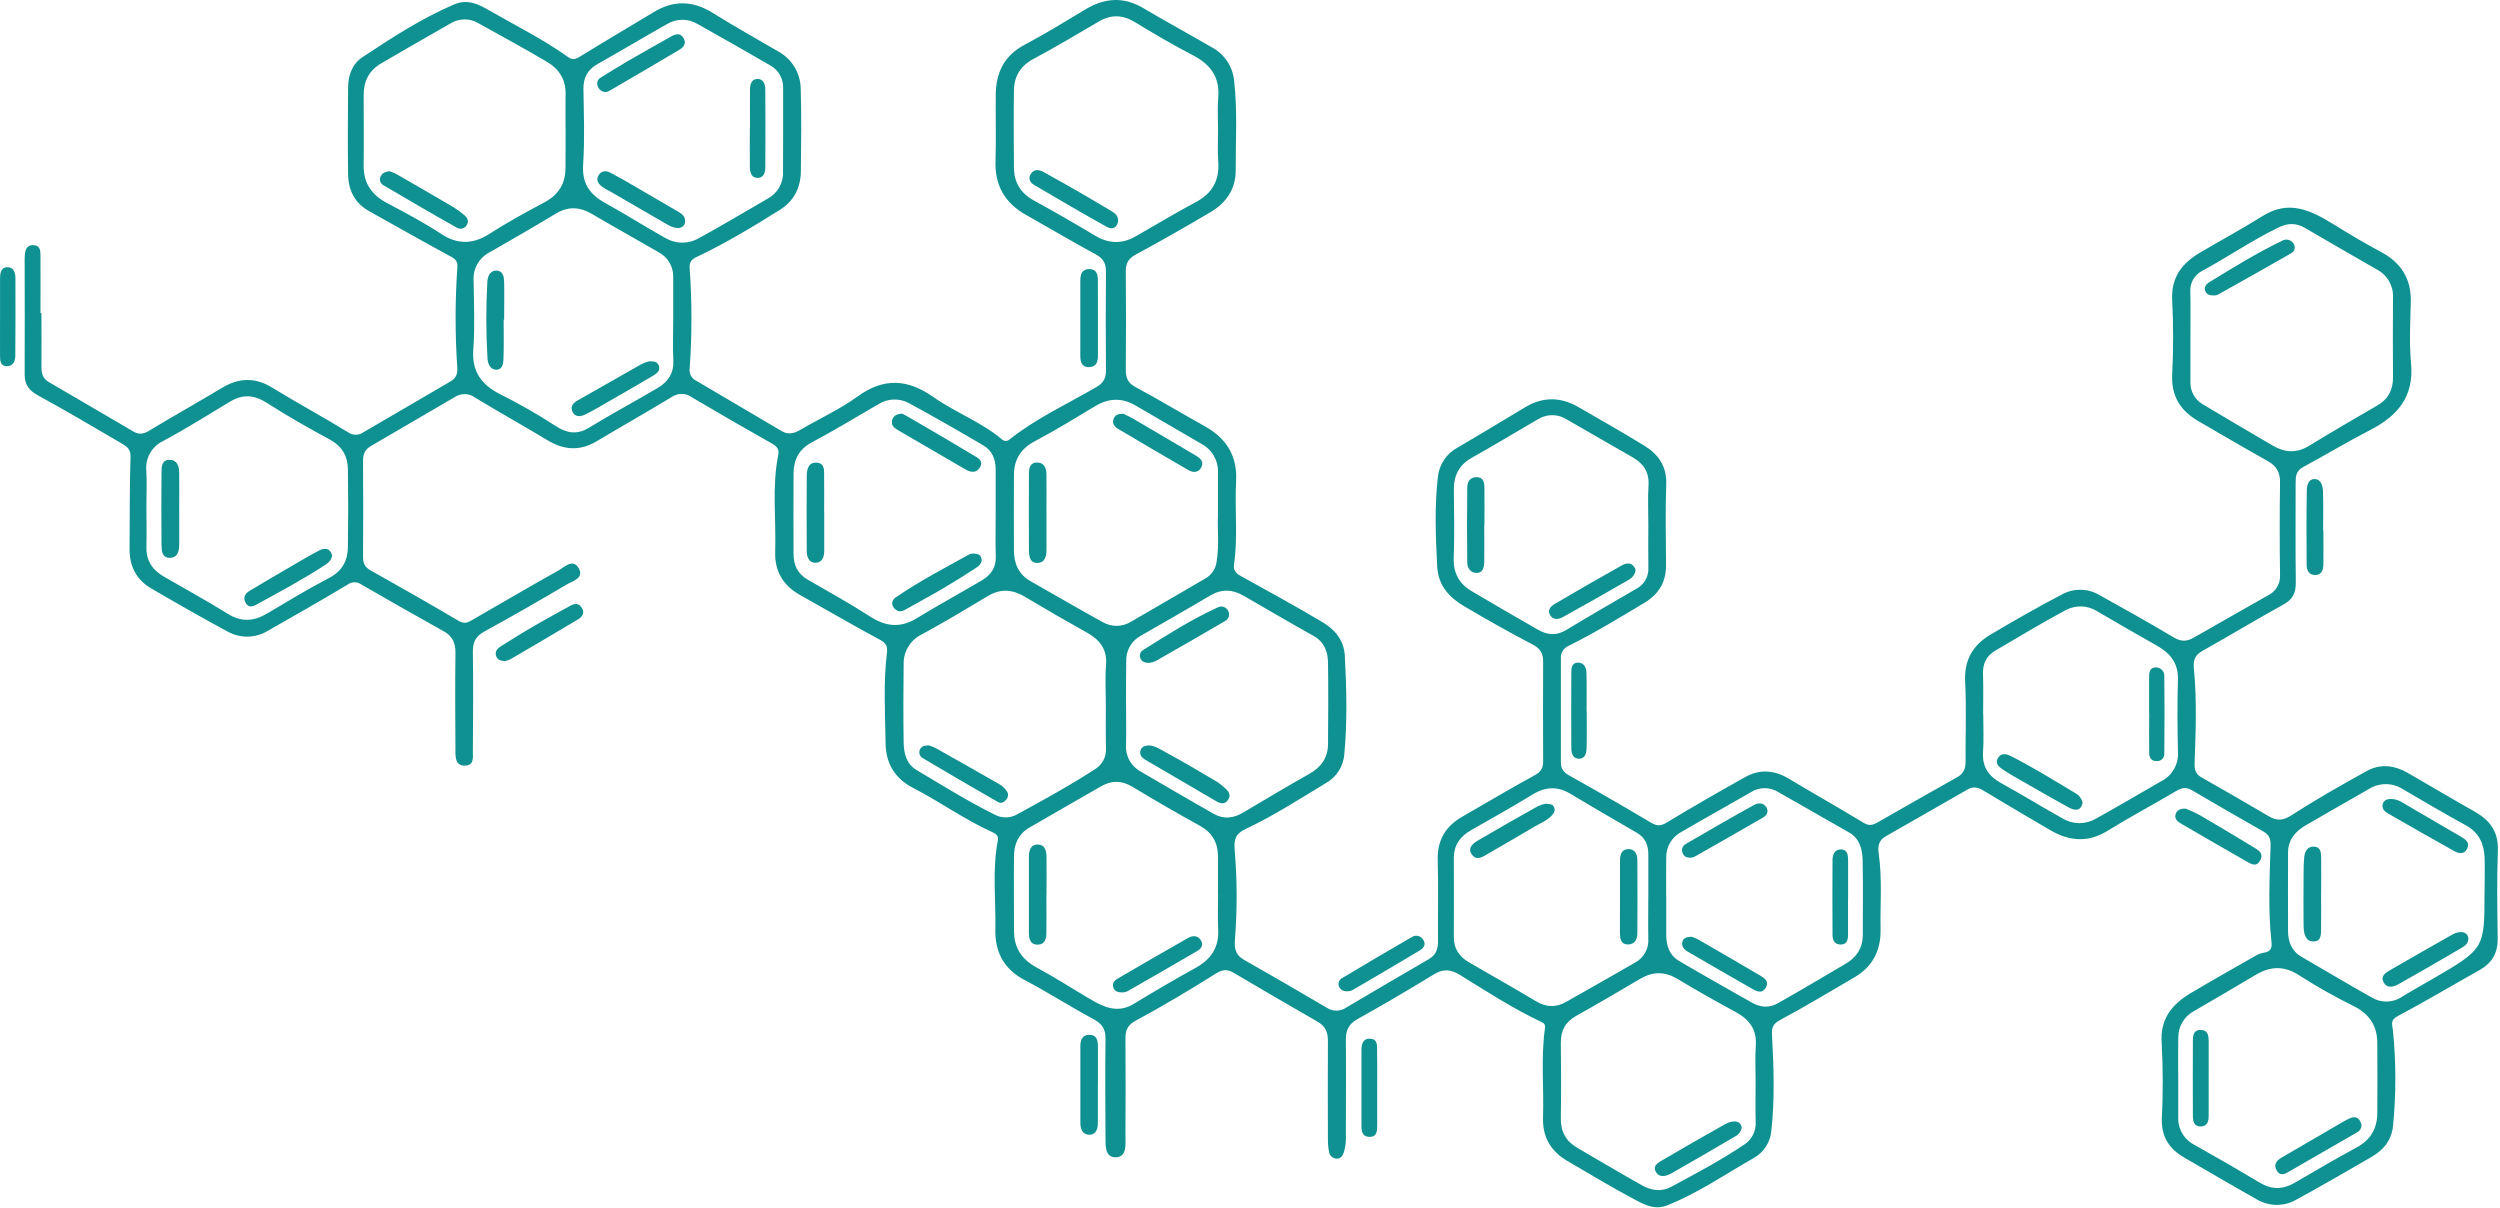 <svg width="977" height="472" viewBox="0 0 977 472" fill="none" xmlns="http://www.w3.org/2000/svg">
<path d="M16.198 122.43C16.198 129.43 16.248 136.43 16.198 143.43C16.198 145.94 16.718 147.94 19.078 149.31C30.148 155.73 41.168 162.24 52.218 168.68C54.218 169.86 56.098 169.68 58.218 168.35C67.618 162.67 77.218 157.3 86.628 151.65C93.228 147.65 99.548 147.32 106.318 151.46C116.108 157.46 126.228 162.93 136.018 168.93C136.893 169.555 137.942 169.892 139.018 169.892C140.094 169.892 141.143 169.555 142.018 168.93C153.388 162.34 164.708 155.66 176.068 149.05C178.198 147.81 178.868 146.17 178.708 143.67C177.827 130.711 177.83 117.708 178.718 104.75C178.868 102.75 178.538 101.54 176.468 100.42C165.648 94.59 154.968 88.48 144.218 82.5C138.528 79.32 136.118 74.21 136.028 68.01C135.878 56.85 135.948 45.68 136.028 34.51C136.028 29.62 137.498 25.08 141.698 22.31C153.198 14.72 164.698 7.19 177.488 1.73C182.718 -0.5 187.048 1.66 191.118 4.02C201.478 10.02 212.258 15.3 222.018 22.31C223.618 23.46 224.808 23.24 226.488 22.21C236.118 16.27 245.868 10.54 255.558 4.69C263.258 0.04 270.738 0.2 278.428 4.99C286.898 10.25 295.608 15.14 304.228 20.16C306.869 21.621 309.07 23.764 310.6 26.365C312.13 28.967 312.934 31.932 312.928 34.95C313.238 45.6 313.118 56.28 312.978 66.95C312.888 73.32 310.378 78.5 304.758 82.02C294.178 88.65 283.498 95.11 272.198 100.44C269.928 101.51 269.368 102.75 269.528 105.03C270.448 117.99 270.448 131 269.528 143.96C269.376 144.94 269.547 145.942 270.014 146.817C270.481 147.691 271.219 148.391 272.118 148.81C283.318 155.35 294.438 162.02 305.638 168.56C307.998 169.94 310.348 169.4 312.708 168.01C320.168 163.62 328.168 160.01 335.128 154.96C345.408 147.5 354.778 148.11 364.778 155.18C373.318 161.18 383.368 164.86 391.488 171.63C391.687 171.841 391.926 172.01 392.191 172.127C392.456 172.244 392.742 172.307 393.032 172.312C393.322 172.316 393.61 172.263 393.879 172.154C394.148 172.046 394.392 171.885 394.598 171.68C404.978 163.46 416.978 157.92 428.348 151.35C431.248 149.68 432.238 147.8 432.208 144.63C432.095 131.797 432.095 118.963 432.208 106.13C432.208 102.94 431.208 101.03 428.278 99.44C419.058 94.44 410.058 89.1 400.928 83.96C392.768 79.36 388.768 72.57 389.048 63.07C389.318 54.41 389.048 45.74 389.138 37.07C389.228 28.4 392.378 21.72 400.478 17.46C408.578 13.2 416.348 8.34 424.218 3.65C431.688 -0.81 439.068 -1.43 446.798 3.17C455.668 8.44 464.748 13.35 473.668 18.54C476.092 19.848 478.152 21.74 479.661 24.045C481.169 26.35 482.079 28.995 482.308 31.74C483.628 43.39 482.868 55.04 482.908 66.69C482.908 74.06 479.078 79.36 472.978 82.96C463.378 88.63 453.698 94.17 443.898 99.46C440.948 101.05 439.898 102.94 439.958 106.13C440.078 118.97 440.078 131.803 439.958 144.63C439.958 147.79 440.858 149.72 443.848 151.32C452.948 156.18 461.768 161.55 470.788 166.55C479.328 171.29 483.608 178.19 483.068 188.15C482.488 198.95 483.828 209.8 482.248 220.59C481.948 222.65 482.818 223.95 484.698 224.99C495.448 230.94 506.248 236.84 516.808 243.13C521.638 246 525.228 250.13 525.558 256.31C526.238 269.12 526.558 281.92 525.358 294.72C525.191 297.059 524.444 299.319 523.183 301.295C521.922 303.272 520.188 304.903 518.138 306.04C507.878 312.23 497.808 318.78 486.948 323.88C482.878 325.79 482.128 327.95 482.528 332.34C483.5 343.969 483.526 355.657 482.608 367.29C482.348 371 482.968 373.29 486.168 375.09C497.015 381.27 507.818 387.527 518.578 393.86C519.691 394.593 520.997 394.977 522.33 394.963C523.663 394.949 524.961 394.537 526.058 393.78C536.811 387.42 547.581 381.107 558.368 374.84C561.218 373.19 562.008 370.84 561.978 367.78C561.868 357.28 562.178 346.78 561.858 336.29C561.618 328.38 564.858 322.9 571.588 319.08C580.978 313.71 590.258 308.14 599.758 302.97C602.228 301.62 603.078 300.11 603.058 297.53C603.005 284.53 603.005 271.53 603.058 258.53C603.058 255.39 602.008 253.47 598.998 251.9C589.998 247.21 581.158 242.2 572.408 237.05C566.408 233.55 562.028 228.88 561.648 221.3C561.058 209.65 560.568 198.01 561.928 186.39C562.178 183.975 563.021 181.658 564.382 179.647C565.743 177.636 567.579 175.991 569.728 174.86C578.638 169.66 587.448 164.27 596.318 158.99C603.098 154.99 609.938 155.16 616.678 158.99C625.338 163.99 634.008 168.9 642.508 174.11C648.048 177.51 651.428 182.18 651.168 189.3C650.798 199.78 651.018 210.3 651.088 220.79C651.138 227.41 648.328 232.16 642.648 235.57C632.938 241.39 623.268 247.29 613.128 252.33C612.131 252.727 611.289 253.435 610.725 254.348C610.162 255.261 609.907 256.331 609.998 257.4C609.998 270.9 609.998 284.4 609.998 297.9C609.998 300.32 610.918 301.75 613.138 302.99C623.871 308.99 634.538 315.143 645.138 321.45C647.438 322.82 648.928 322.91 651.358 321.45C661.448 315.32 671.718 309.45 682.018 303.69C687.738 300.47 693.438 300.94 699.078 304.32C708.788 310.14 718.648 315.69 728.328 321.57C730.458 322.87 731.918 322.45 733.768 321.39C744.161 315.43 754.581 309.51 765.028 303.63C767.578 302.2 768.178 300.07 768.158 297.37C768.078 287.03 768.508 276.68 767.978 266.37C767.548 258 770.978 252.13 777.758 248.09C787.048 242.57 796.458 237.2 806.038 232.19C808.269 231.011 810.766 230.424 813.289 230.485C815.812 230.546 818.277 231.254 820.448 232.54C830.178 237.97 839.938 243.37 849.448 249.08C852.318 250.8 854.568 250.77 857.288 249.2C866.948 243.64 876.668 238.2 886.358 232.66C887.857 231.929 889.104 230.766 889.938 229.321C890.772 227.876 891.155 226.214 891.038 224.55C890.865 212.55 890.865 200.55 891.038 188.55C891.098 184.55 889.618 182.06 886.158 180.14C877.158 175.14 868.268 169.84 859.318 164.7C852.208 160.63 848.478 154.94 848.888 146.35C849.379 136.69 849.379 127.01 848.888 117.35C848.408 108.42 852.708 102.87 859.788 98.71C867.958 93.9 876.308 89.38 884.338 84.36C894.468 78.02 903.058 82.19 911.738 87.53C917.818 91.27 923.938 94.99 930.248 98.32C938.248 102.56 942.368 108.81 942.138 118C941.938 126 941.498 134.05 942.238 142C943.438 155 937.018 162.55 926.238 168.07C917.368 172.63 908.828 177.81 900.048 182.53C897.278 184.02 897.118 186.24 897.128 188.82C897.128 201.82 897.038 214.82 897.198 227.82C897.198 231.75 895.998 234.25 892.418 236.22C881.778 242.08 871.418 248.37 860.788 254.32C857.788 256.03 857.018 257.87 857.378 261.49C858.588 273.6 858.068 285.78 857.658 297.93C857.568 300.57 857.838 302.37 860.248 303.74C869.075 308.753 877.868 313.833 886.628 318.98C889.838 320.89 892.208 320.73 895.578 318.56C905.078 312.43 914.948 306.85 924.828 301.36C930.198 298.36 935.768 299.05 941.038 302.09C949.678 307.09 958.268 312.18 966.958 317.09C972.958 320.47 976.408 324.89 976.158 332.27C975.758 343.76 975.938 355.27 976.098 366.77C976.168 372.36 973.928 376.33 969.098 379.05C958.378 385.05 947.788 391.39 936.918 397.16C933.968 398.72 934.918 400.49 935.138 402.49C936.401 414.917 936.425 427.439 935.208 439.87C934.688 445.54 931.518 449.4 926.808 452.12C917.008 457.78 907.238 463.48 897.308 468.88C894.973 470.206 892.33 470.893 889.645 470.87C886.961 470.847 884.329 470.116 882.018 468.75C872.438 463.36 862.958 457.8 853.458 452.29C847.668 448.92 844.628 444.17 844.848 437.15C845.335 427.325 845.311 417.482 844.778 407.66C844.098 398.23 848.778 392.54 856.008 388.18C864.428 383.18 873.008 378.35 881.518 373.49C882.52 372.902 883.622 372.503 884.768 372.31C887.348 371.94 887.968 370.55 887.698 368.11C886.318 355.66 886.968 343.11 887.338 330.69C887.418 328 886.968 326.33 884.568 324.97C875.158 319.65 865.798 314.21 856.458 308.75C854.298 307.5 852.588 307.86 850.458 309.12C841.588 314.39 832.458 319.21 823.678 324.65C815.908 329.47 808.558 328.72 801.108 324.34C792.358 319.21 783.578 314.1 774.908 308.83C772.798 307.56 770.978 307.33 768.908 308.54C758.241 314.68 747.548 320.8 736.828 326.9C734.208 328.39 733.828 330.7 734.168 333.33C735.628 343.28 734.738 353.33 734.928 363.28C735.068 371.42 731.828 377.82 724.658 381.98C715.018 387.58 705.478 393.37 695.658 398.62C692.658 400.23 692.338 401.81 692.508 404.84C693.198 417.14 693.578 429.47 692.258 441.76C692.087 444.018 691.351 446.198 690.12 448.099C688.888 449.999 687.199 451.561 685.208 452.64C674.098 458.96 663.568 466.28 651.578 471.04C646.818 472.93 642.968 470.96 639.338 469.04C630.228 464.23 621.388 458.88 612.488 453.68C606.028 449.91 602.758 444.28 603.018 436.74C603.408 425.1 602.118 413.42 603.778 401.82C603.988 400.33 603.418 399.88 602.168 399.28C591.168 394.08 580.978 387.46 570.668 381.08C566.938 378.78 564.038 378.5 560.228 380.86C550.468 386.86 540.528 392.66 530.508 398.26C527.098 400.16 525.938 402.61 525.968 406.32C526.078 418.65 525.968 430.98 525.968 443.32C526.106 445.653 525.849 447.993 525.208 450.24C524.748 451.56 524.068 452.78 522.508 452.81C521.742 452.823 520.999 452.553 520.421 452.05C519.843 451.548 519.472 450.85 519.378 450.09C519.061 448.443 518.917 446.767 518.948 445.09C518.948 432.26 518.848 419.43 518.948 406.6C518.948 403.2 517.808 400.95 514.878 399.26C503.918 392.967 492.998 386.603 482.118 380.17C479.488 378.62 477.648 378.89 474.958 380.59C464.828 386.97 454.528 393.12 443.958 398.8C440.668 400.57 439.808 402.53 439.828 405.8C439.898 418.47 439.918 431.14 439.828 443.8C439.828 447.17 440.468 452.22 436.028 452.28C431.588 452.34 432.088 447.34 432.028 443.95C431.938 431.28 431.868 418.62 432.028 405.95C432.088 402.07 430.638 400.04 427.238 398.22C418.148 393.35 409.458 387.73 400.328 382.94C392.238 378.69 388.828 371.94 388.988 363.39C389.208 351.76 387.738 340.07 389.938 328.5C390.298 326.59 389.268 325.86 387.738 325.17C376.938 320.3 367.308 313.3 356.798 307.89C349.638 304.21 346.198 298.24 346.088 290.58C345.928 278.77 345.178 266.93 346.618 255.14C346.918 252.68 346.358 251.35 343.948 250.06C333.408 244.38 323.048 238.35 312.598 232.49C306.008 228.8 302.698 223.17 302.948 215.68C303.358 203.05 301.608 190.36 304.138 177.8C304.558 175.72 303.748 174.51 301.828 173.42C291.248 167.46 280.728 161.387 270.268 155.2C269.124 154.387 267.756 153.951 266.353 153.951C264.95 153.951 263.582 154.387 262.438 155.2C252.758 161.06 242.908 166.64 233.188 172.44C226.628 176.36 220.388 175.94 213.948 172.04C204.558 166.36 194.948 161.04 185.568 155.32C184.427 154.496 183.061 154.042 181.653 154.018C180.246 153.995 178.865 154.404 177.698 155.19C166.785 161.57 155.871 167.94 144.958 174.3C142.688 175.62 141.858 177.43 141.878 180.06C141.978 192.56 141.958 205.06 141.878 217.56C141.878 219.93 142.438 221.56 144.708 222.84C156.318 229.35 167.888 235.93 179.348 242.7C181.868 244.19 183.468 242.9 185.258 241.87C196.258 235.58 207.128 229.12 218.188 222.98C220.588 221.65 223.968 217.98 226.268 222.26C228.268 226 223.688 227.09 221.428 228.44C210.848 234.727 200.165 240.827 189.378 246.74C185.978 248.59 184.748 250.83 184.798 254.65C184.998 267.65 184.878 280.65 184.798 293.65C184.798 296.04 185.338 299.23 181.578 299.21C178.098 299.21 177.998 296.21 177.988 293.69C177.918 280.86 177.828 268.02 177.988 255.19C178.038 251.26 176.868 248.61 173.338 246.66C162.558 240.66 151.878 234.57 141.218 228.42C140.432 227.85 139.484 227.548 138.513 227.559C137.542 227.569 136.601 227.892 135.828 228.48C125.558 234.64 115.138 240.55 104.738 246.48C102.377 247.935 99.671 248.733 96.899 248.793C94.127 248.853 91.389 248.172 88.968 246.82C78.868 241.38 68.908 235.68 58.968 229.88C53.168 226.48 50.568 221.1 50.628 214.4C50.738 202.4 50.628 190.4 51.008 178.4C51.108 175.01 48.808 174.06 46.828 172.89C36.228 166.64 25.598 160.42 14.828 154.51C11.318 152.59 9.618 150.28 9.638 146.29C9.728 131.29 9.638 116.29 9.638 101.29C9.638 100.79 9.638 100.29 9.688 99.79C9.838 97.59 10.528 95.68 13.118 95.79C15.708 95.9 15.808 97.96 15.818 99.79C15.868 107.29 15.818 114.79 15.818 122.29L16.198 122.43ZM476.018 50.73C476.018 46.56 475.728 42.37 476.078 38.24C476.778 30.14 473.078 25.14 466.078 21.54C458.398 17.54 450.938 13.17 443.558 8.67C438.788 5.77 434.278 5.57 429.498 8.36C421.018 13.3 412.628 18.36 403.958 22.99C398.738 25.75 396.328 29.82 396.248 35.38C396.108 45.38 396.168 55.38 396.248 65.38C396.248 71.18 398.788 75.46 404.008 78.33C412.008 82.717 419.941 87.273 427.808 92C433.178 95.25 438.378 95.48 443.808 92.38C451.608 87.92 459.288 83.25 467.228 79.05C473.758 75.59 476.588 70.53 476.098 63.23C475.788 59.12 476.018 54.89 476.018 50.73ZM856.018 131.15C856.018 137.15 856.018 143.15 856.018 149.15C855.935 150.911 856.334 152.662 857.173 154.213C858.012 155.763 859.258 157.056 860.778 157.95C869.888 163.44 879.078 168.79 888.258 174.17C892.938 176.92 897.548 177.17 902.378 174.23C911.168 168.86 920.058 163.65 928.988 158.5C933.358 155.98 935.218 152.31 935.188 147.39C935.128 137.07 935.088 126.75 935.188 116.39C935.307 114.13 934.774 111.884 933.651 109.92C932.529 107.955 930.865 106.355 928.858 105.31C919.528 99.9 910.128 94.59 900.858 89.12C897.348 87.06 894.098 87.12 890.478 88.87C880.138 93.87 870.668 100.43 860.578 105.87C859.085 106.645 857.853 107.843 857.037 109.313C856.221 110.784 855.856 112.463 855.988 114.14C856.118 119.83 856.018 125.5 856.028 131.12L856.018 131.15ZM432.158 274.99C432.158 269.99 431.828 264.99 432.238 259.99C432.758 253.77 429.848 250.04 424.738 247.2C416.618 242.68 408.571 238.033 400.598 233.26C395.718 230.33 391.068 229.93 386.068 232.93C377.518 238.06 368.968 243.19 360.228 247.93C358.047 248.986 356.218 250.651 354.961 252.723C353.705 254.796 353.075 257.188 353.148 259.61C353.018 269.76 352.988 279.91 353.148 290.05C353.218 294.26 354.088 298.46 358.148 300.9C368.248 306.9 378.258 313.18 388.838 318.41C390.176 319.114 391.67 319.469 393.182 319.443C394.694 319.416 396.175 319.01 397.488 318.26C407.718 312.63 417.918 307.12 427.718 300.74C429.166 299.918 430.355 298.706 431.151 297.243C431.946 295.779 432.316 294.123 432.218 292.46C432.078 286.64 432.158 280.81 432.158 274.99ZM221.028 50.87C221.028 46.21 220.928 41.54 221.028 36.87C221.198 31.06 218.408 26.87 213.698 24.12C204.958 18.98 196.028 14.12 187.178 9.19C185.541 8.164 183.654 7.608 181.723 7.583C179.791 7.558 177.89 8.066 176.228 9.05C167.118 14.22 158.068 19.49 149.008 24.74C144.248 27.5 142.088 31.74 142.118 37.17C142.118 46.33 142.228 55.49 142.118 64.64C142.018 71.64 145.318 76.23 151.298 79.38C158.498 83.17 165.668 87 172.508 91.47C178.568 95.47 184.708 95.62 191.148 91.47C198.148 86.95 205.448 82.98 212.778 79.07C218.198 76.18 220.918 71.9 220.988 65.87C221.068 60.86 221.028 55.86 221.028 50.87ZM476.028 349.41H475.978C475.978 344.41 476.028 339.41 475.978 334.41C475.908 329.15 473.638 325.33 468.898 322.7C460.018 317.8 451.238 312.727 442.558 307.48C438.378 304.97 434.458 304.9 430.328 307.28C420.958 312.68 411.558 318.02 402.218 323.46C398.088 325.86 396.328 329.77 396.278 334.35C396.168 344.17 396.278 353.99 396.278 363.82C396.278 370.46 399.348 374.99 405.218 378.16C412.218 381.94 418.948 386.28 425.818 390.33C431.248 393.54 436.678 396.18 443.058 392.33C450.998 387.49 459.058 382.77 467.178 378.28C473.178 374.98 476.378 370.4 476.078 363.41C475.858 358.74 476.018 354.12 476.018 349.41H476.028ZM475.978 201.91C475.978 194.86 475.978 189.69 475.978 184.53C476.047 182.267 475.479 180.031 474.339 178.075C473.198 176.12 471.531 174.524 469.528 173.47C460.888 168.47 452.288 163.4 443.658 158.4C438.448 155.4 433.308 155.55 428.118 158.66C420.268 163.36 412.468 168.16 404.388 172.44C398.878 175.36 396.278 179.59 396.248 185.6C396.248 195.43 396.158 205.26 396.248 215.08C396.248 220.19 398.028 224.48 402.808 227.17C412.228 232.47 421.538 237.98 431.008 243.17C432.691 244.128 434.601 244.614 436.537 244.577C438.473 244.54 440.363 243.982 442.008 242.96C451.668 237.4 461.268 231.74 470.908 226.16C472.148 225.484 473.209 224.521 474.002 223.352C474.795 222.184 475.298 220.842 475.468 219.44C476.518 212.99 475.718 206.5 475.968 201.91H475.978ZM440.058 274.91C440.058 280.24 440.188 285.57 440.058 290.91C439.88 293.08 440.345 295.254 441.396 297.161C442.448 299.068 444.038 300.622 445.968 301.63C455.458 307.13 464.888 312.73 474.448 318.11C478.208 320.23 482.068 319.8 485.808 317.56C494.378 312.46 502.948 307.35 511.638 302.45C516.278 299.84 518.938 296.16 518.988 290.87C519.088 280.22 519.128 269.57 518.988 258.92C518.928 254.61 517.518 250.86 513.328 248.51C504.178 243.4 495.148 238.09 486.078 232.85C481.698 230.31 477.428 230.06 472.898 232.76C463.898 238.13 454.768 243.25 445.708 248.51C443.944 249.481 442.487 250.927 441.502 252.684C440.518 254.441 440.045 256.438 440.138 258.45C440.038 263.95 440.048 269.45 440.048 274.94L440.058 274.91ZM57.218 198.44C57.218 203.44 57.358 208.44 57.218 213.44C57.018 218.88 59.398 222.66 63.978 225.3C72.318 230.11 80.778 234.75 88.978 239.85C94.348 243.2 99.218 242.85 104.398 239.75C112.398 235 120.398 230.16 128.638 225.85C133.758 223.18 135.878 219.13 135.958 213.8C136.111 203.653 136.111 193.5 135.958 183.34C135.888 178.17 133.628 174.34 128.788 171.71C120.448 167.23 112.208 162.51 104.228 157.41C99.228 154.22 94.798 154.02 89.838 157C81.138 162.21 72.578 167.65 63.608 172.42C61.486 173.461 59.734 175.127 58.588 177.193C57.441 179.26 56.956 181.629 57.198 183.98C57.448 188.79 57.198 193.64 57.208 198.47L57.218 198.44ZM263.098 125.24V108.24C263.138 106.229 262.61 104.248 261.575 102.524C260.54 100.799 259.041 99.401 257.248 98.49C248.608 93.49 239.898 88.64 231.298 83.59C226.548 80.8 222.018 80.59 217.218 83.49C208.638 88.66 200.008 93.65 191.348 98.6C189.345 99.624 187.685 101.21 186.571 103.164C185.457 105.118 184.938 107.355 185.078 109.6C185.208 118.6 185.608 127.6 184.968 136.6C184.348 145.24 188.188 150.36 195.398 154.04C202.833 157.744 210.051 161.867 217.018 166.39C221.018 169.08 225.248 170.16 230.018 167.24C238.948 161.78 248.198 156.84 257.208 151.5C261.148 149.16 263.398 145.71 263.138 140.75C262.878 135.61 263.088 130.43 263.088 125.27L263.098 125.24ZM686.098 422.55C686.098 417.89 685.838 413.2 686.168 408.55C686.608 402.15 683.498 398.3 678.168 395.42C670.578 391.3 663.028 387.09 655.638 382.61C650.638 379.61 646.008 379.61 641.098 382.46C632.768 387.36 624.458 392.28 616.028 396.97C611.728 399.35 609.928 402.76 609.978 407.56C610.078 417.39 610.118 427.22 609.978 437.05C609.898 442.26 611.978 446 616.428 448.58C624.918 453.5 633.328 458.58 641.908 463.34C645.348 465.25 649.338 465.84 652.968 463.88C662.628 458.66 672.368 453.56 681.488 447.4C682.982 446.473 684.2 445.162 685.015 443.603C685.829 442.045 686.21 440.296 686.118 438.54C685.988 433.25 686.078 427.92 686.088 422.58L686.098 422.55ZM851.258 420.97C851.258 426.13 851.258 431.29 851.258 436.45C851.138 438.706 851.679 440.948 852.814 442.902C853.949 444.856 855.629 446.436 857.648 447.45C866.208 452.23 874.698 457.14 883.118 462.18C887.758 464.97 892.118 464.93 896.728 462.25C904.728 457.56 912.788 452.86 920.968 448.43C926.368 445.5 928.968 441.14 929.048 435.14C929.108 425.993 929.108 416.84 929.048 407.68C929.048 400.9 925.978 396.24 919.718 393.13C912.414 389.529 905.32 385.52 898.468 381.12C892.698 377.39 887.338 377.55 881.698 380.87C873.698 385.59 865.698 390.38 857.618 395.01C855.68 396.002 854.058 397.517 852.936 399.384C851.813 401.25 851.236 403.393 851.268 405.57C851.178 410.68 851.248 415.84 851.248 421L851.258 420.97ZM389.108 200.92C389.108 195.08 389.108 189.25 389.108 183.42C389.108 179.42 387.718 176.08 384.308 174.08C374.698 168.43 365.038 162.86 355.238 157.56C353.395 156.557 351.317 156.065 349.22 156.134C347.123 156.202 345.082 156.829 343.308 157.95C334.668 162.95 326.128 168.16 317.308 172.85C312.208 175.56 310.168 179.63 310.118 184.98C310.028 195.48 310.118 205.98 310.118 216.48C310.118 220.76 311.668 224.19 315.578 226.48C323.798 231.21 332.088 235.83 340.058 240.95C346.168 244.88 351.858 245.51 358.208 241.64C366.588 236.52 375.208 231.82 383.678 226.83C387.168 224.77 389.308 221.83 389.158 217.45C388.968 211.92 389.108 206.42 389.108 200.92ZM306.048 50.92C306.048 45.43 306.048 39.92 306.048 34.45C306.115 32.687 305.701 30.94 304.85 29.395C303.999 27.849 302.744 26.565 301.218 25.68C291.748 20.17 282.218 14.78 272.648 9.41C270.85 8.319 268.788 7.741 266.686 7.737C264.583 7.734 262.519 8.305 260.718 9.39C251.608 14.54 242.618 19.9 233.508 25.04C229.598 27.25 227.938 30.36 228.008 34.83C228.158 44.64 228.548 54.49 227.888 64.26C227.378 71.74 230.498 76.04 236.638 79.4C244.638 83.79 252.318 88.76 260.308 93.16C262.206 94.234 264.347 94.808 266.529 94.828C268.71 94.847 270.861 94.311 272.778 93.27C281.988 88.27 290.938 82.85 300.008 77.63C301.925 76.608 303.509 75.057 304.572 73.163C305.635 71.268 306.134 69.109 306.008 66.94C306.028 61.62 306.048 56.29 306.048 50.97V50.92ZM775.048 278.92C775.048 283.92 775.308 288.92 774.978 293.92C774.598 299.69 777.108 303.31 781.978 306C790.128 310.51 798.078 315.39 806.208 319.93C808.162 321.076 810.387 321.68 812.653 321.68C814.919 321.68 817.143 321.076 819.098 319.93C827.678 315.17 836.098 310.17 844.638 305.29C846.728 304.23 848.459 302.578 849.615 300.54C850.771 298.501 851.301 296.168 851.138 293.83C850.948 284.5 850.838 275.16 851.138 265.83C851.378 259.24 848.218 255.29 842.858 252.29C835.018 247.91 827.278 243.36 819.518 238.85C817.734 237.733 815.691 237.097 813.589 237.002C811.486 236.908 809.395 237.358 807.518 238.31C798.108 243.31 789.018 248.87 779.818 254.24C776.318 256.24 774.818 259.32 774.958 263.4C775.138 268.59 775.018 273.76 775.008 278.93L775.048 278.92ZM644.168 205.2C644.168 200.04 643.918 194.86 644.238 189.71C644.558 184.56 642.338 181.19 638.018 178.71C629.338 173.79 620.748 168.71 612.078 163.79C610.432 162.78 608.539 162.246 606.608 162.246C604.677 162.246 602.784 162.78 601.138 163.79C592.488 168.79 583.978 173.99 575.258 178.85C570.128 181.72 568.098 185.85 568.168 191.57C568.268 200.4 568.428 209.25 568.118 218.07C567.908 223.92 570.208 228.07 575.008 230.96C583.588 236.07 592.258 241.01 600.888 246.01C604.588 248.15 608.168 248.59 612.108 246.19C621.208 240.65 630.448 235.36 639.648 230C641.121 229.199 642.332 227.989 643.136 226.517C643.939 225.045 644.301 223.373 644.178 221.7C644.098 216.21 644.158 210.7 644.168 205.2ZM644.168 350.83C644.168 345.18 644.168 339.52 644.168 333.83C644.168 330.24 642.938 327.35 639.738 325.48C631.138 320.48 622.468 315.48 613.958 310.34C608.828 307.22 604.088 307.34 598.958 310.48C591.008 315.32 582.898 319.88 574.818 324.48C570.588 326.9 568.138 330.32 568.158 335.35C568.198 345.67 568.198 355.987 568.158 366.3C568.158 370.78 570.278 373.87 573.998 376.03C582.768 381.12 591.608 386.09 600.298 391.3C604.298 393.69 608.078 393.81 612.048 391.54C620.998 386.44 629.988 381.4 638.908 376.23C640.613 375.332 642.019 373.956 642.951 372.27C643.884 370.584 644.304 368.661 644.158 366.74C644.038 361.48 644.158 356.12 644.158 350.83H644.168ZM651.168 350.15C651.168 355.31 651.168 360.47 651.168 365.64C651.218 369.64 652.478 373.35 656.078 375.48C665.528 381.05 675.078 386.41 684.648 391.83C687.908 393.69 691.378 394.01 694.648 392.15C703.648 387.06 712.488 381.82 721.368 376.58C725.528 374.13 727.948 370.49 727.978 365.58C727.978 355.76 728.128 345.93 727.918 336.11C727.818 331.89 726.768 327.72 722.688 325.37C713.478 320.04 704.188 314.88 694.978 309.56C693.355 308.533 691.47 307.996 689.55 308.012C687.629 308.028 685.754 308.597 684.148 309.65C675.078 314.91 665.898 319.97 656.848 325.25C655.083 326.231 653.62 327.675 652.617 329.427C651.615 331.179 651.11 333.172 651.158 335.19C651.098 340.12 651.138 345.12 651.138 350.12L651.168 350.15ZM970.978 348.71C970.978 344.21 971.108 339.71 970.978 335.22C970.778 329.76 968.788 325.35 963.638 322.53C955.328 317.98 947.158 313.17 938.978 308.37C936.998 307.109 934.7 306.439 932.353 306.439C930.006 306.439 927.707 307.109 925.728 308.37C917.508 313.07 909.288 317.76 901.098 322.52C896.988 324.91 894.158 328.17 894.168 333.28C894.168 343.44 894.098 353.6 894.168 363.75C894.168 367.91 895.478 371.63 899.398 373.9C908.588 379.24 917.728 384.68 926.998 389.9C928.81 390.956 930.884 391.477 932.98 391.4C935.076 391.324 937.107 390.655 938.838 389.47C942.658 387.11 946.578 384.93 950.458 382.68C970.968 370.77 970.968 370.78 970.948 348.71H970.978Z" fill="#0F9191"/>
<path d="M429.048 423.82C429.048 428.82 429.048 433.82 429.048 438.77C429.048 441.08 428.368 443.49 425.698 443.46C423.028 443.43 422.208 441.23 422.208 438.82C422.208 428.82 422.208 418.89 422.208 408.92C422.208 406.61 422.788 404.44 425.678 404.4C428.568 404.36 429.058 406.55 429.068 408.87C429.068 413.87 429.068 418.87 429.068 423.87L429.048 423.82Z" fill="#0F9191"/>
<path d="M429.068 124.51C429.068 129.32 429.068 134.14 429.068 138.95C429.068 141.28 428.568 143.39 425.658 143.48C422.748 143.57 422.188 141.43 422.188 139.09C422.188 129.3 422.188 119.51 422.188 109.72C422.188 107.43 422.698 105.17 425.588 105.15C428.838 105.15 429.058 107.62 429.058 110.07C429.078 114.89 429.081 119.703 429.068 124.51Z" fill="#0F9191"/>
<path d="M907.978 207.2C907.978 211.69 908.058 216.2 907.978 220.66C907.928 222.76 907.258 224.78 904.608 224.72C902.298 224.66 901.458 222.79 901.438 220.91C901.348 211.12 901.338 201.32 901.498 191.53C901.498 189.6 902.228 187.08 904.708 187.22C907.028 187.34 907.708 189.83 907.808 191.77C908.018 196.9 907.878 202.06 907.878 207.2H907.978Z" fill="#0F9191"/>
<path d="M197.318 258.35C195.508 258.27 194.318 257.8 193.858 256.28C193.348 254.51 194.418 253.38 195.718 252.57C200.238 249.74 204.718 246.93 209.358 244.25C213.998 241.57 218.358 239.25 222.888 236.72C224.838 235.62 226.458 235.8 227.528 237.79C228.528 239.61 227.528 241.07 225.978 242C217.138 247.28 208.255 252.517 199.328 257.71C198.689 258.011 198.013 258.226 197.318 258.35Z" fill="#0F9191"/>
<path d="M526.848 387.4C525.018 387.48 523.848 386.86 523.268 385.54C523.021 384.904 523.028 384.198 523.286 383.567C523.545 382.937 524.036 382.429 524.658 382.15C533.598 376.777 542.598 371.477 551.658 366.25C552.004 366.008 552.395 365.839 552.807 365.751C553.22 365.664 553.646 365.66 554.06 365.74C554.474 365.821 554.868 365.983 555.218 366.218C555.568 366.454 555.867 366.757 556.098 367.11C557.388 368.88 556.508 370.42 554.998 371.33C546.188 376.62 537.328 381.81 528.468 386.99C527.956 387.22 527.408 387.358 526.848 387.4Z" fill="#0F9191"/>
<path d="M854.218 316.03C856.041 316.752 857.824 317.573 859.558 318.49C866.425 322.49 873.248 326.56 880.028 330.7C882.108 331.96 885.028 333.24 883.228 336.33C881.558 339.26 879.228 337.33 877.228 336.23C869.048 331.563 860.881 326.85 852.728 322.09C851.328 321.27 849.658 320.29 850.208 318.28C850.628 316.74 851.908 315.87 854.218 316.03Z" fill="#0F9191"/>
<path d="M0.018 123.48C0.018 118.66 0.018 113.84 0.018 109.02C0.018 107.02 0.208 104.54 2.748 104.42C5.288 104.3 6.018 106.51 6.028 108.63C6.074 118.77 6.058 128.913 5.978 139.06C5.978 141.16 5.058 143.24 2.538 143.11C0.018 142.98 0.028 140.79 0.018 138.95C-0.022 133.79 0.018 128.64 0.018 123.48Z" fill="#0F9191"/>
<path d="M538.208 425.26C538.208 430.08 538.208 434.89 538.208 439.71C538.208 441.89 538.208 444.39 535.058 444.29C532.348 444.21 532.058 442.02 532.058 439.95C532.058 430.15 532.058 420.347 532.058 410.54C532.058 408.28 532.438 405.87 535.358 405.93C538.518 406 538.138 408.73 538.168 410.8C538.268 415.62 538.208 420.44 538.208 425.26Z" fill="#0F9191"/>
<path d="M620.088 277.85C620.088 282.68 620.178 287.51 620.038 292.34C619.988 294.34 619.468 296.7 616.808 296.5C614.608 296.33 614.068 294.26 614.068 292.33C614.014 282.503 614.014 272.673 614.068 262.84C614.068 260.99 614.318 258.84 616.868 258.97C619.128 259.06 619.938 260.97 619.988 262.86C620.118 267.86 620.038 272.86 620.038 277.86L620.088 277.85Z" fill="#0F9191"/>
<path d="M436.988 86.12C436.768 88.77 434.918 89.98 432.588 88.69C423.018 83.39 413.588 77.82 404.138 72.28C402.578 71.36 401.708 69.83 402.778 68.05C403.968 66.05 405.948 66.22 407.618 67.12C413.158 70.12 418.618 73.28 424.068 76.42C427.518 78.42 430.908 80.49 434.348 82.49C435.718 83.3 436.838 84.18 436.988 86.12Z" fill="#0F9191"/>
<path d="M865.268 115.46C863.708 115.46 862.358 115.21 861.808 113.73C861.258 112.25 862.148 111.05 863.298 110.34C872.638 104.6 881.988 98.85 891.888 94.07C892.625 93.646 893.497 93.525 894.322 93.732C895.147 93.939 895.859 94.458 896.308 95.18C896.529 95.495 896.677 95.855 896.742 96.234C896.808 96.613 896.789 97.001 896.687 97.372C896.584 97.743 896.402 98.086 896.151 98.378C895.901 98.67 895.589 98.903 895.238 99.06C885.728 104.53 876.148 109.88 866.578 115.24C866.159 115.394 865.714 115.469 865.268 115.46Z" fill="#0F9191"/>
<path d="M363.078 291.31C363.934 291.583 364.77 291.917 365.578 292.31C373.988 297.04 382.388 301.77 390.738 306.59C391.864 307.286 392.826 308.217 393.558 309.32C393.866 309.827 393.994 310.423 393.919 311.012C393.845 311.6 393.573 312.146 393.148 312.56C392.338 313.56 391.228 314.13 390.068 313.47C380.138 307.75 370.228 302.01 360.388 296.15C360.107 295.958 359.867 295.712 359.682 295.426C359.497 295.141 359.37 294.822 359.309 294.487C359.248 294.153 359.253 293.809 359.325 293.477C359.397 293.144 359.534 292.829 359.728 292.55C360.408 291.39 361.608 291.34 363.078 291.31Z" fill="#0F9191"/>
<path d="M152.208 66.9C153.195 67.238 154.158 67.646 155.088 68.12C162.561 72.413 170.014 76.747 177.448 81.12C178.854 82 180.191 82.987 181.448 84.07C182.528 84.97 183.258 86.13 182.588 87.57C182.456 87.929 182.251 88.257 181.986 88.533C181.722 88.809 181.403 89.027 181.05 89.175C180.697 89.322 180.318 89.395 179.935 89.389C179.553 89.383 179.176 89.298 178.828 89.14C169.018 83.64 159.298 77.98 149.618 72.26C149.335 72.073 149.092 71.831 148.903 71.549C148.714 71.266 148.583 70.95 148.518 70.616C148.453 70.283 148.455 69.941 148.523 69.608C148.592 69.276 148.726 68.96 148.918 68.68C149.528 67.51 150.618 67.12 152.208 66.9Z" fill="#0F9191"/>
<path d="M408.928 349.69C408.928 354.69 408.998 359.69 408.928 364.69C408.878 366.97 408.288 369.24 405.388 369.17C402.488 369.1 402.108 366.76 402.098 364.5C402.098 354.68 402.098 344.863 402.098 335.05C402.098 332.59 402.628 329.94 405.648 330.05C408.668 330.16 408.958 332.88 408.978 335.28C409.038 340.11 408.978 344.93 408.978 349.76L408.928 349.69Z" fill="#0F9191"/>
<path d="M438.898 387.84C437.238 387.84 435.898 387.66 435.248 386.27C434.398 384.54 435.378 383.27 436.688 382.49C445.835 377.123 455.018 371.823 464.238 366.59C465.858 365.68 467.818 365.36 469.168 367.26C470.408 369 469.668 370.59 468.108 371.5C458.968 376.88 449.758 382.14 440.558 387.41C440.031 387.642 439.471 387.787 438.898 387.84Z" fill="#0F9191"/>
<path d="M408.968 200.35C408.968 205.18 408.968 210 408.968 214.83C408.968 217.3 408.398 219.95 405.468 219.99C402.358 220.04 402.118 217.2 402.108 214.84C402.048 205.007 402.048 195.18 402.108 185.36C402.108 183.11 402.428 180.68 405.408 180.76C408.138 180.82 408.908 183.05 408.948 185.36C409.038 190.36 408.948 195.36 408.948 200.36L408.968 200.35Z" fill="#0F9191"/>
<path d="M439.058 161.72C439.998 162.19 441.518 162.84 442.938 163.67C451.085 168.437 459.221 173.23 467.348 178.05C469.198 179.15 470.708 180.58 469.348 182.87C468.178 184.77 466.218 184.74 464.498 183.75C455.331 178.457 446.198 173.107 437.098 167.7C435.668 166.85 434.408 165.56 435.238 163.59C435.778 162.23 436.918 161.62 439.058 161.72Z" fill="#0F9191"/>
<path d="M449.128 291.3C451.418 291.44 453.548 292.91 455.678 294.06C462.378 297.68 468.928 301.6 475.498 305.46C476.618 306.17 477.666 306.987 478.628 307.9C480.078 309.18 481.278 310.68 479.908 312.63C478.538 314.58 476.828 314.03 475.088 313C465.941 307.667 456.784 302.313 447.618 296.94C446.278 296.15 445.198 295.05 445.698 293.28C446.138 291.76 447.428 291.41 449.128 291.3Z" fill="#0F9191"/>
<path d="M449.368 259.03C447.698 259.13 446.368 258.76 445.748 257.42C445.592 257.121 445.497 256.794 445.468 256.458C445.438 256.121 445.476 255.783 445.578 255.461C445.681 255.14 445.845 254.842 446.063 254.584C446.281 254.326 446.548 254.114 446.848 253.96C456.248 248.03 465.638 242.07 475.768 237.43C476.136 237.218 476.545 237.086 476.968 237.044C477.39 237.002 477.817 237.05 478.22 237.186C478.623 237.321 478.992 237.54 479.304 237.829C479.615 238.117 479.862 238.469 480.028 238.86C480.196 239.199 480.295 239.569 480.32 239.946C480.345 240.324 480.295 240.703 480.173 241.062C480.051 241.42 479.86 241.751 479.611 242.036C479.361 242.32 479.057 242.553 478.718 242.72C469.698 248 460.644 253.22 451.558 258.38C450.858 258.687 450.122 258.905 449.368 259.03Z" fill="#0F9191"/>
<path d="M70.048 199.02C70.048 203.5 70.048 208.02 70.048 212.45C70.048 215.05 69.638 217.93 66.428 218C63.218 218.07 63.138 215.13 63.118 212.82C63.028 203.36 63.048 193.91 63.118 184.45C63.118 182.26 63.278 179.7 66.228 179.7C69.178 179.7 69.978 182.11 70.028 184.58C70.128 189.39 70.028 194.21 70.028 199.02H70.048Z" fill="#0F9191"/>
<path d="M129.798 217.12C129.398 219.32 127.978 220.17 126.548 221.12C118.168 226.53 109.398 231.25 100.658 236.03C98.898 237.03 97.248 237.77 95.978 235.55C94.838 233.55 95.808 231.94 97.518 230.91C102.918 227.64 108.378 224.47 113.838 221.29C117.418 219.21 120.988 217.06 124.668 215.16C127.148 213.86 129.148 214.35 129.798 217.12Z" fill="#0F9191"/>
<path d="M196.828 124.92C196.828 130.06 196.948 135.2 196.758 140.33C196.688 142.03 196.398 144.42 194.058 144.49C191.718 144.56 190.718 142.33 190.528 140.37C189.92 130.276 189.896 120.156 190.458 110.06C190.568 107.96 191.568 105.47 194.338 105.78C196.838 106.07 196.968 108.54 197.018 110.5C197.128 115.3 197.018 120.11 197.018 124.92H196.828Z" fill="#0F9191"/>
<path d="M253.528 141.21C255.348 141.21 256.798 141.21 257.408 142.72C258.228 144.72 256.728 145.95 255.408 146.72C249.718 150.12 243.938 153.38 238.168 156.72C235.008 158.53 231.898 160.45 228.618 162.02C227.008 162.79 224.848 163.15 223.778 161.02C222.708 158.89 223.968 157.51 225.698 156.51C234.018 151.757 242.358 147.013 250.718 142.28C251.622 141.843 252.562 141.485 253.528 141.21Z" fill="#0F9191"/>
<path d="M680.618 440.98C680.436 441.688 680.098 442.346 679.629 442.906C679.16 443.467 678.572 443.916 677.908 444.22C669.738 449.01 661.558 453.79 653.318 458.47C651.218 459.66 648.508 460.47 647.098 457.93C645.688 455.39 648.358 454.18 650.098 453.14C658.098 448.45 666.198 443.78 674.328 439.25C677.778 437.36 680.718 438.27 680.618 440.98Z" fill="#0F9191"/>
<path d="M922.868 439.53C922.904 440.147 922.757 440.76 922.445 441.294C922.134 441.828 921.672 442.258 921.118 442.53C912.058 447.743 903.004 452.963 893.958 458.19C892.278 459.19 890.768 459.25 889.708 457.4C888.398 455.1 889.708 453.55 891.518 452.45C898.368 448.45 905.268 444.45 912.158 440.45C914.158 439.29 916.158 438.04 918.228 437.06C920.888 435.84 922.248 437.25 922.868 439.53Z" fill="#0F9191"/>
<path d="M863.148 421.35C863.148 426.18 863.148 431.01 863.148 435.85C863.148 437.91 862.898 440.11 860.148 440.22C857.398 440.33 856.988 438.22 856.978 436.09C856.938 426.257 856.938 416.423 856.978 406.59C856.978 404.48 857.378 402.37 860.158 402.49C862.938 402.61 863.098 404.79 863.158 406.85C863.178 411.68 863.148 416.51 863.148 421.35Z" fill="#0F9191"/>
<path d="M322.108 200.27C322.108 205.27 322.108 210.27 322.108 215.21C322.108 217.52 321.428 219.87 318.758 219.93C316.088 219.99 315.288 217.63 315.278 215.34C315.218 205.55 315.198 195.76 315.278 185.96C315.278 183.43 315.948 180.52 319.278 180.82C322.468 181.1 322.038 184.07 322.068 186.33C322.148 190.98 322.068 195.63 322.068 200.27H322.108Z" fill="#0F9191"/>
<path d="M352.658 161.67C354.208 162.53 356.108 163.54 357.958 164.67C365.408 169.03 372.888 173.36 380.268 177.84C381.968 178.84 384.648 179.98 382.878 182.78C381.398 185.1 379.148 184.53 377.128 183.35C368.348 178.27 359.581 173.17 350.828 168.05C349.318 167.16 348.068 166.05 348.708 164.05C349.228 162.37 350.538 161.73 352.658 161.67Z" fill="#0F9191"/>
<path d="M380.408 216.33C381.678 216.42 382.928 216.52 383.408 217.81C384.168 219.81 382.748 221.06 381.408 221.94C376.955 224.86 372.431 227.67 367.838 230.37C363.248 233.07 358.528 235.54 353.908 238.18C352.228 239.18 350.788 239.18 349.458 237.68C347.988 235.97 348.718 234.36 350.158 233.38C359.378 227.09 369.248 221.92 378.998 216.54C379.452 216.39 379.929 216.319 380.408 216.33Z" fill="#0F9191"/>
<path d="M267.768 86.39C267.678 89.24 264.688 90 261.128 87.95C253.628 83.65 246.128 79.28 238.688 74.95C237.504 74.367 236.364 73.698 235.278 72.95C233.918 71.88 232.818 70.49 233.828 68.65C234.938 66.65 236.828 66.56 238.588 67.5C242.118 69.36 245.588 71.38 248.998 73.38C254.331 76.447 259.638 79.54 264.918 82.66C266.368 83.47 267.718 84.43 267.768 86.39Z" fill="#0F9191"/>
<path d="M236.718 35.99C236.03 35.972 235.365 35.745 234.809 35.339C234.254 34.934 233.835 34.369 233.608 33.72C233.33 33.101 233.301 32.399 233.529 31.76C233.756 31.121 234.221 30.594 234.828 30.29C238.198 28.18 241.578 26.06 245.018 24.06C250.758 20.73 256.548 17.48 262.338 14.22C264.068 13.22 265.898 12.79 267.118 14.85C268.338 16.91 267.238 18.42 265.508 19.44C256.375 24.853 247.218 30.23 238.038 35.57C237.615 35.758 237.172 35.899 236.718 35.99Z" fill="#0F9191"/>
<path d="M293.098 49.9C293.098 44.9 293.038 39.9 293.098 34.96C293.098 33.1 293.598 30.96 295.868 30.86C298.438 30.76 299.068 33 299.078 35.06C299.158 45.18 299.158 55.307 299.078 65.44C299.078 67.34 298.468 69.44 296.258 69.52C293.688 69.64 293.078 67.43 293.048 65.34C292.948 60.2 293.048 55.05 293.048 49.9H293.098Z" fill="#0F9191"/>
<path d="M813.898 313.83C813.118 317.05 810.828 316.83 808.588 315.61C802.308 312.2 796.128 308.61 789.918 305.07C787.468 303.66 784.988 302.29 782.658 300.7C781.168 299.7 779.508 298.26 780.838 296.17C782.168 294.08 784.148 294.65 785.838 295.48C789.838 297.48 793.768 299.71 797.658 301.96C802.108 304.53 806.478 307.26 810.898 309.88C811.669 310.262 812.341 310.817 812.862 311.503C813.382 312.188 813.737 312.985 813.898 313.83Z" fill="#0F9191"/>
<path d="M839.868 278.87C839.868 274.23 839.868 269.59 839.868 264.96C839.868 263.13 839.868 260.96 842.338 260.82C842.803 260.789 843.27 260.858 843.707 261.022C844.143 261.187 844.539 261.443 844.868 261.774C845.197 262.105 845.451 262.503 845.613 262.94C845.776 263.378 845.842 263.845 845.808 264.31C845.938 274.41 845.918 284.51 845.808 294.61C845.82 294.99 845.752 295.368 845.609 295.721C845.467 296.073 845.252 296.392 844.979 296.656C844.706 296.921 844.381 297.125 844.024 297.257C843.667 297.388 843.287 297.444 842.908 297.42C840.768 297.5 839.908 296.12 839.908 294.27C839.828 289.14 839.908 284.01 839.908 278.87H839.868Z" fill="#0F9191"/>
<path d="M580.048 205.04C580.048 209.86 580.128 214.68 580.048 219.5C579.998 221.5 579.678 223.87 577.048 223.91C574.708 223.91 573.438 222 573.408 219.91C573.281 210.11 573.281 200.303 573.408 190.49C573.408 188.4 574.468 186.49 576.968 186.49C579.758 186.42 580.088 188.56 580.118 190.63C580.188 195.45 580.118 200.27 580.118 205.1L580.048 205.04Z" fill="#0F9191"/>
<path d="M639.208 222.63C639.113 223.476 638.808 224.286 638.321 224.984C637.834 225.683 637.179 226.249 636.418 226.63C627.951 231.537 619.421 236.367 610.828 241.12C609.168 242.04 607.158 242.44 605.878 240.55C604.488 238.48 606.048 236.93 607.598 236.01C616.338 230.857 625.131 225.807 633.978 220.86C636.038 219.76 638.208 219.92 639.208 222.63Z" fill="#0F9191"/>
<path d="M633.098 350.31C633.098 345.67 633.098 341.03 633.098 336.39C633.098 334.06 633.668 331.81 636.478 331.82C638.878 331.82 639.858 333.82 639.878 335.98C639.945 345.593 639.945 355.203 639.878 364.81C639.878 367.15 638.808 369.18 636.068 369.09C633.328 369 633.138 366.79 633.068 364.73C633.078 359.92 633.108 355.12 633.098 350.31Z" fill="#0F9191"/>
<path d="M603.918 314.12C605.518 314.21 606.758 314.12 607.338 315.47C607.918 316.82 607.288 317.74 606.488 318.64C604.678 320.64 602.108 321.64 599.838 322.96C593.698 326.61 587.498 330.14 581.338 333.76C579.268 334.97 576.958 336.46 575.178 333.91C573.398 331.36 575.638 329.59 577.658 328.41C585.408 323.88 593.208 319.41 601.018 315.05C601.946 314.631 602.919 314.319 603.918 314.12Z" fill="#0F9191"/>
<path d="M660.958 335.19C659.348 335.27 658.118 334.87 657.578 333.4C657.291 332.781 657.246 332.076 657.451 331.425C657.657 330.774 658.098 330.223 658.688 329.88C667.588 324.71 676.498 319.54 685.508 314.56C687.038 313.72 689.228 313.56 690.368 315.61C691.258 317.21 690.418 318.66 689.058 319.46C680.148 324.63 671.178 329.71 662.228 334.81C661.823 334.992 661.396 335.119 660.958 335.19Z" fill="#0F9191"/>
<path d="M660.998 366.06C661.859 366.319 662.696 366.654 663.498 367.06C671.398 371.613 679.285 376.203 687.158 380.83C689.108 381.98 691.768 383.26 689.958 386.14C688.408 388.59 686.158 387.28 684.248 386.14C676.061 381.473 667.878 376.753 659.698 371.98C658.198 371.11 656.978 369.91 657.508 367.98C657.938 366.4 659.318 366.18 660.998 366.06Z" fill="#0F9191"/>
<path d="M722.208 350.9C722.208 355.71 722.208 360.52 722.208 365.33C722.208 367.25 721.818 369.15 719.318 369.12C717.008 369.12 716.158 367.4 716.148 365.42C716.088 355.64 716.088 345.857 716.148 336.07C716.148 333.93 717.048 331.85 719.508 331.95C722.188 332.06 722.208 334.46 722.238 336.47C722.238 341.28 722.238 346.09 722.238 350.9H722.208Z" fill="#0F9191"/>
<path d="M907.078 349.12C907.078 353.45 907.178 357.78 907.078 362.12C907.008 364.49 907.498 367.96 904.078 367.92C900.828 367.92 900.288 364.64 900.248 361.92C900.158 355.26 900.188 348.6 900.248 341.92C900.185 339.584 900.268 337.246 900.498 334.92C900.748 332.87 901.608 330.85 904.108 330.85C906.888 330.85 907.108 333.09 907.108 335.13C907.188 339.79 907.108 344.46 907.108 349.13L907.078 349.12Z" fill="#0F9191"/>
<path d="M934.818 312.24C936.312 312.358 937.75 312.864 938.988 313.71C946.561 318.15 954.141 322.573 961.728 326.98C963.588 328.05 965.298 329.3 964.168 331.65C963.038 334 960.878 333.65 959.028 332.56C950.361 327.707 941.721 322.8 933.108 317.84C931.818 317.09 930.678 315.84 931.198 314.16C931.718 312.48 933.228 312.17 934.818 312.24Z" fill="#0F9191"/>
<path d="M964.638 366.94C964.568 368.67 963.368 369.62 962.068 370.37C953.888 375.14 945.708 379.92 937.448 384.57C935.348 385.75 932.718 386.45 931.398 383.64C930.308 381.32 932.448 380.05 934.178 379.05C942.238 374.4 950.308 369.76 958.418 365.2C961.718 363.37 964.618 364.29 964.638 366.94Z" fill="#0F9191"/>
</svg>
